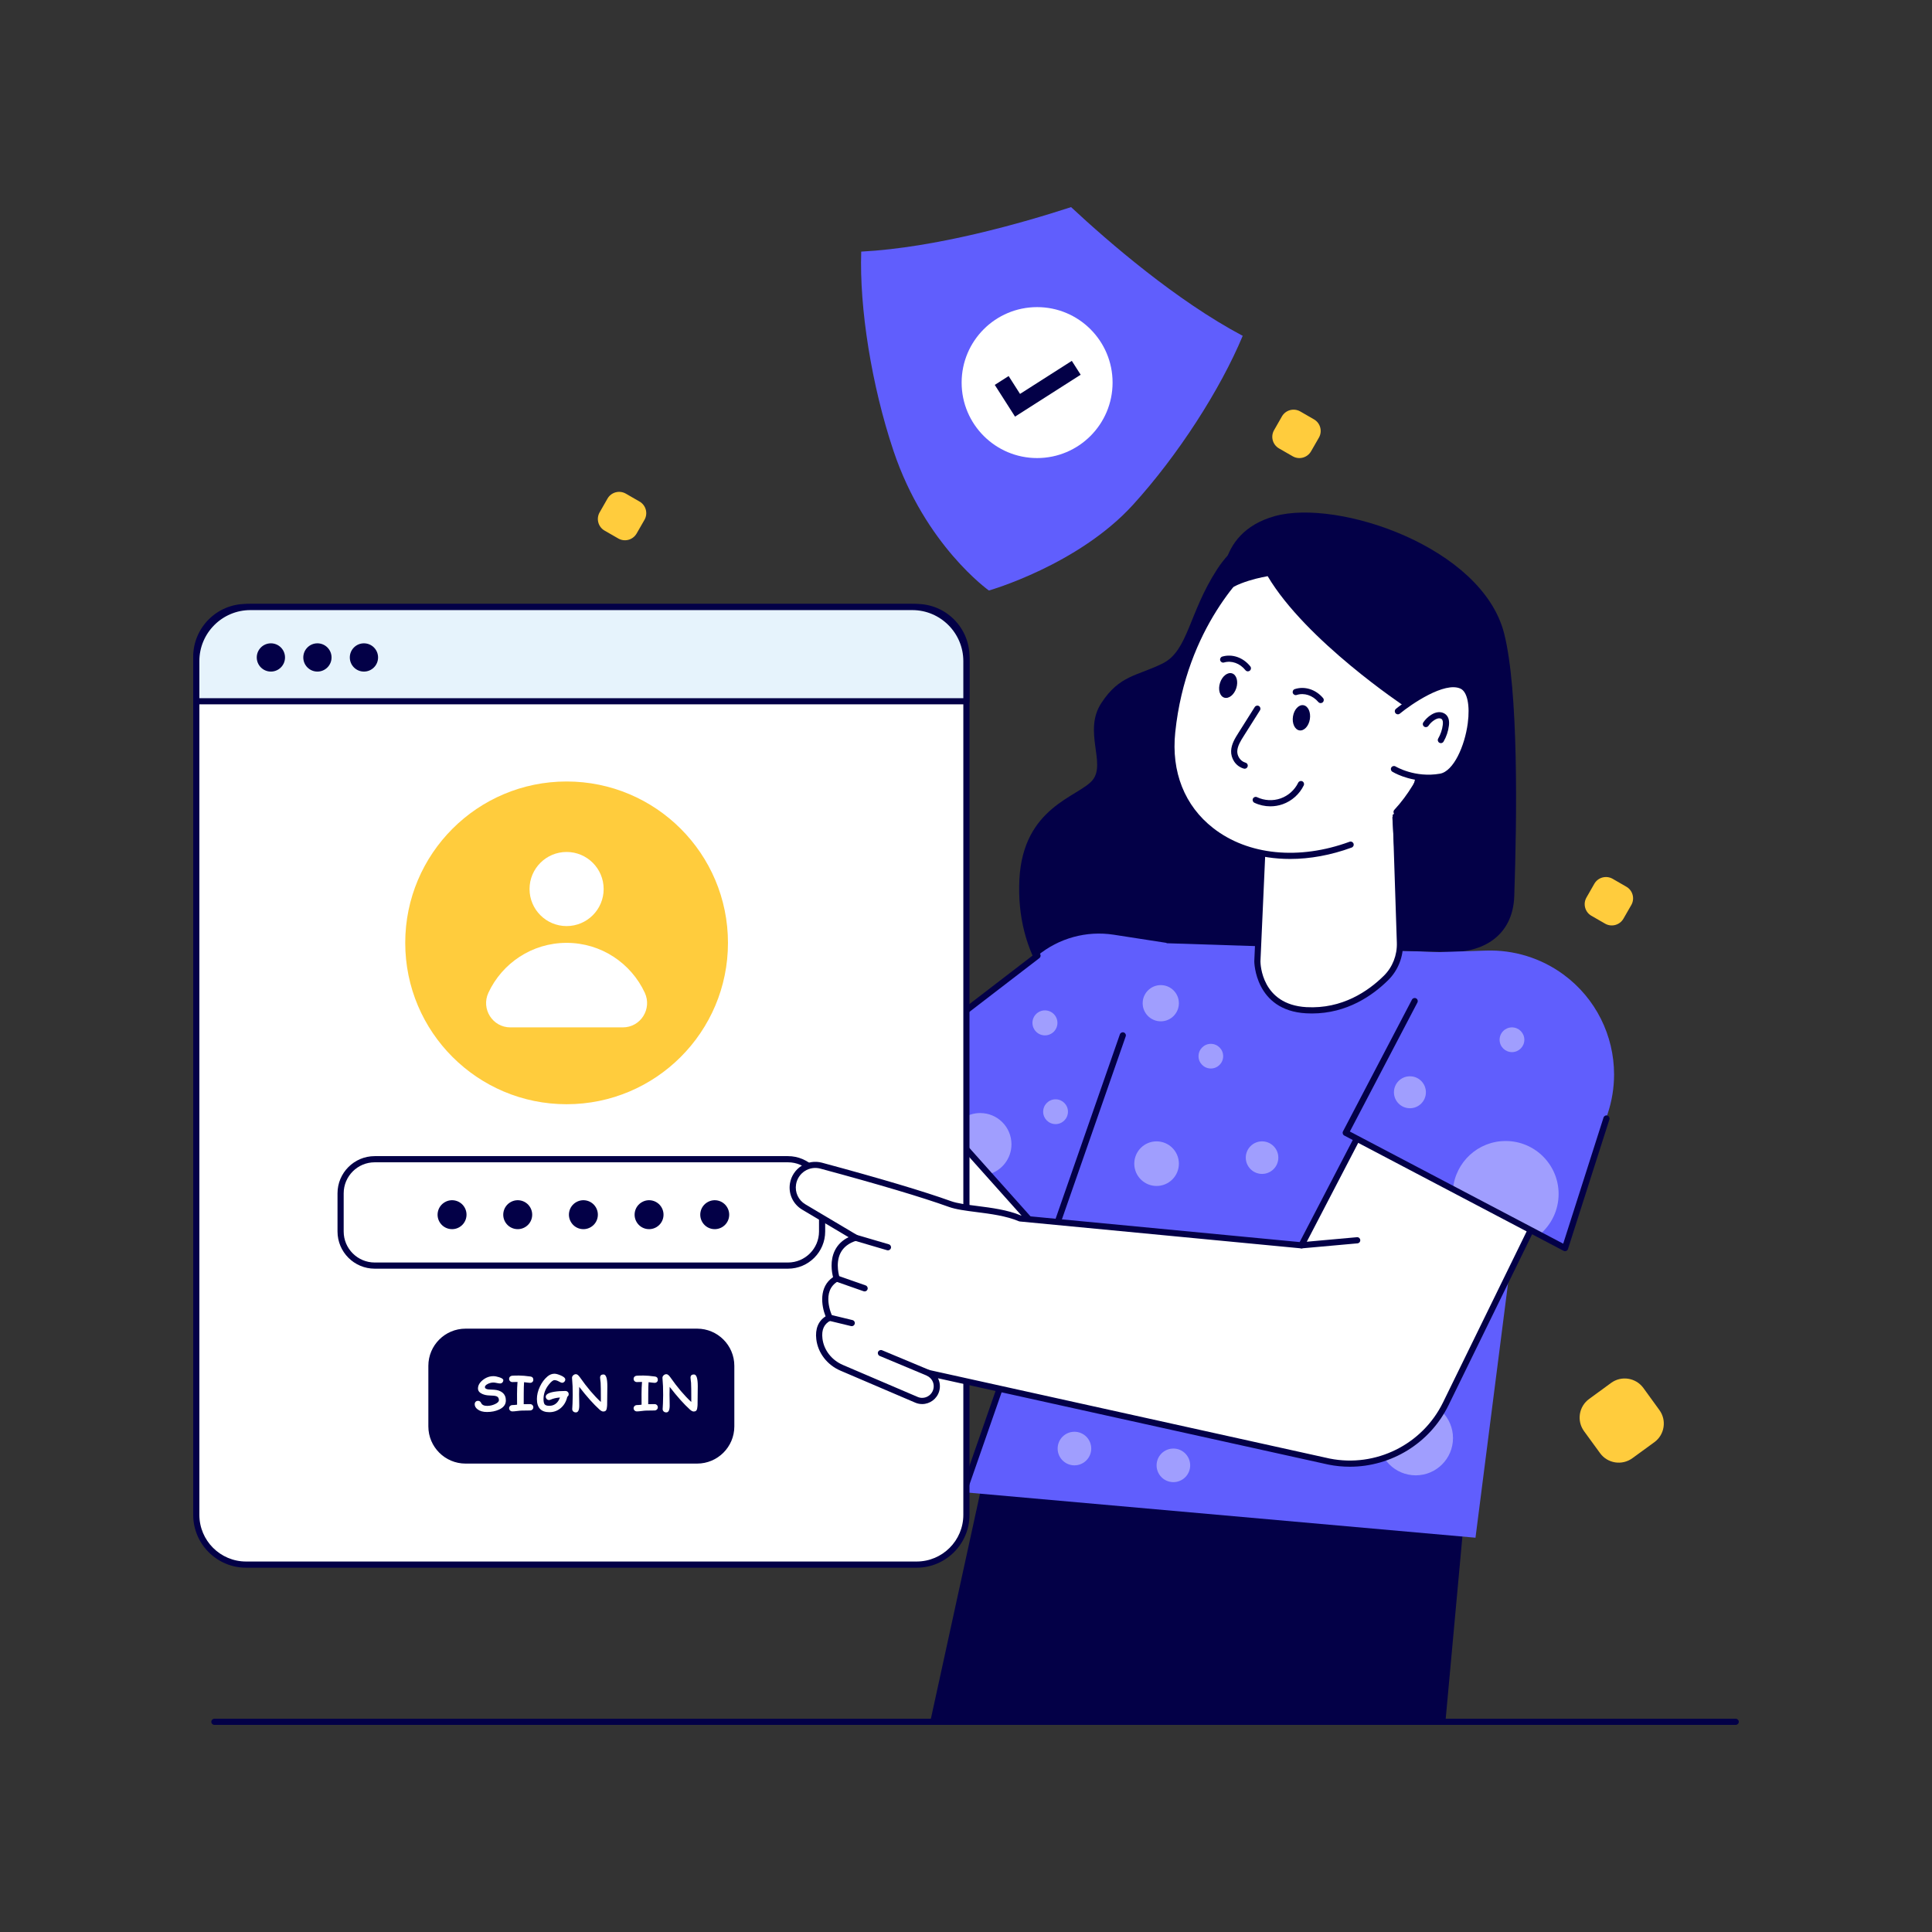 <svg xmlns="http://www.w3.org/2000/svg" enable-background="new 0 0 2500 2500" viewBox="0 0 2500 2500" id="sign-in"><rect x="0" y="0" width="2500" height="2500" fill="#333333" stroke="none"/><path fill="#030047" d="M2246.01 2232H277.43c-2.2 0-3.99-1.79-3.99-3.99 0-2.2 1.79-3.99 3.99-3.99h1968.58c2.2 0 3.99 1.79 3.99 3.99C2250 2230.21 2248.21 2232 2246.01 2232zM1676.64 667.79c0 0-65.12 12.36-101.82 69.05-36.7 56.69-37.29 105.3-70.44 121.7-33.15 16.4-55.65 14.95-79.32 51.29-23.68 36.34 6.51 77.77-11.25 99.58s-89.98 34.16-94.72 128.65c-4.74 94.49 44.4 170.08 130.23 204.97 85.84 34.89 345.12-97.4 345.12-97.4l-76.36-451.37L1676.64 667.79z"></path><path fill="#fff" d="M1261.72,1320.7l-139.01,111.39L983.92,890.09l-282.34,47.73l178.26,704.98
										c17.71,70.05,68.22,127.21,135.57,153.41l0,0c77.35,30.09,165,14.81,227.6-39.67l235.6-205.03"></path><path fill="#030047" d="M1096.58,1815.47c-27.77,0-55.75-5.1-82.61-15.55c-68.41-26.61-120-84.99-137.99-156.15L697.71,938.79
										c-0.27-1.08-0.08-2.23,0.53-3.16c0.61-0.93,1.58-1.57,2.68-1.75l282.34-47.73c2.03-0.34,4.02,0.93,4.53,2.94l137.26,536.01
										l134.18-107.52c1.71-1.37,4.23-1.1,5.61,0.62c1.38,1.72,1.1,4.23-0.62,5.61l-139.01,111.39c-1.06,0.85-2.48,1.09-3.76,0.67
										c-1.29-0.43-2.27-1.48-2.6-2.8L980.97,894.63l-274.45,46.39l177.2,700.79c17.36,68.66,67.13,124.99,133.14,150.67
										c76.22,29.65,161.86,14.71,223.54-38.96l235.6-205.03c1.65-1.45,4.18-1.27,5.63,0.39c1.45,1.66,1.27,4.18-0.39,5.63
										l-235.6,205.03C1203.46,1796.24,1150.44,1815.47,1096.58,1815.47z"></path><path fill="#605efd" d="M1566.93,1369.24l-150.78,303.27l-136.63-153.02l-48.42-54.22l-75.76-84.81l187.23-143.86
										c27.51-22.67,63.37-32.56,98.64-27.08l68.05,10.53L1566.93,1369.24z"></path><path fill="#fff" d="M1308.83,1480.71c0,18.46-12.4,34-29.32,38.79l-48.42-54.22c6.01-14.69,20.48-25.01,37.3-25.01
										C1290.74,1440.27,1308.83,1458.36,1308.83,1480.71z" opacity=".4"></path><path fill="#030047" d="M1416.13,1676.52c-1.13,0-2.21-0.48-2.98-1.33l-260.82-292.06c-0.74-0.83-1.1-1.93-1-3.03
										c0.1-1.11,0.67-2.12,1.54-2.79l187.23-143.86c1.76-1.35,4.26-1.01,5.6,0.73c1.34,1.75,1.01,4.25-0.73,5.6l-183.82,141.24
										l254.03,284.46l148.16-297.99c0.98-1.97,3.36-2.78,5.35-1.8c1.97,0.98,2.78,3.38,1.8,5.35l-150.79,303.27
										c-0.59,1.18-1.73,2-3.04,2.18C1416.48,1676.51,1416.31,1676.52,1416.13,1676.52z"></path><polygon fill="#030047" points="1203.69 2228.01 1285.61 1852.68 1898.06 1925.73 1870.37 2228.01"></polygon><path fill="#605efd" d="M1494.63,1220.05l404.1,13.11c57.33,1.86,100.61,52.67,93.33,109.57l-82.78,647.07l-662.46-58.89
										L1494.63,1220.05z"></path><circle cx="1831.95" cy="1860.86" r="48.22" fill="#fff" opacity=".4"></circle><path fill="#030047" d="M1246.81,1934.88c-0.44,0-0.88-0.07-1.31-0.22c-2.08-0.73-3.18-3-2.45-5.08l206.07-591.12
										c0.72-2.08,3-3.18,5.08-2.46c2.08,0.73,3.18,3,2.45,5.08l-206.07,591.12C1250.01,1933.85,1248.47,1934.88,1246.81,1934.88z
										"></path><path fill="#fff" d="M1627.02,1244l8.18-182.6l169.92-35.41l6.37,193.85c0.56,16.99-5.82,33.53-17.89,45.5
												c-19.76,19.59-54.82,44.62-103.35,41.88C1626.97,1303.66,1627.02,1244,1627.02,1244z"></path><path fill="#030047" d="M1697.63,1311.43c-2.5,0-5.03-0.07-7.61-0.22c-66.28-3.74-66.99-66.58-66.99-67.21
												c0-0.06,0-0.12,0.01-0.17l8.18-182.6c0.08-1.82,1.39-3.36,3.17-3.73l169.92-35.41c1.16-0.25,2.36,0.04,3.28,0.77
												c0.92,0.73,1.48,1.83,1.52,3.01l6.37,193.85c0.59,18.19-6.35,35.86-19.07,48.47
												C1776.19,1288.24,1742.99,1311.43,1697.63,1311.43z M1631.01,1244.08c0.03,3.25,1.38,55.88,59.46,59.16
												c46.34,2.59,80.13-20.71,100.33-40.73c11.15-11.05,17.23-26.56,16.71-42.54l-6.21-189.11l-162.24,33.81L1631.01,1244.08z
												"></path><path fill="#fff" d="M1807.15,1050.69c80.6-87.09,62.45-229.46,62.45-229.46L1628,720.26
													c-4.49,3.68-95.59,77.82-111.2,226.97c-12.86,122.88,104.9,192.06,230.9,145.74"></path><path fill="#030047" d="M1669.35,1111.48c-39.35,0-75.76-11.36-104.31-33.58c-39.31-30.6-57.85-77.15-52.21-131.09
													c15.28-146.02,102.67-221.48,112.59-229.6c1.14-0.94,2.76-1.21,4.12-0.64l241.6,100.96c1.32,0.55,2.24,1.76,2.42,3.18
													c0.18,1.44,17.45,145.24-63.48,232.68c-1.51,1.62-4.03,1.71-5.64,0.22c-1.62-1.5-1.71-4.02-0.22-5.64
													c72.89-78.75,63.48-205.49,61.66-223.98l-237.19-99.11c-15.63,13.4-93.69,86.56-107.93,222.77
													c-5.35,51.09,12.12,95.11,49.18,123.96c45.06,35.07,111,41.65,176.38,17.62c2.06-0.77,4.36,0.3,5.12,2.37
													c0.76,2.07-0.3,4.36-2.37,5.12C1722.17,1106.61,1695.13,1111.48,1669.35,1111.48z"></path><path fill="#030047" d="M1817.34,913.85c0,0-127.56-84.7-176.99-168.29c0,0-45.98,7.51-57.57,24.7
													c0,0-14.39-79.94,67.02-102.47c81.41-22.53,268.2,39.98,296.55,151.91c18.64,73.6,16.65,236.89,13.09,340.09
													c-1.72,50.09-39.57,74.76-89.61,71.99l-57.58-1.43l-10.56-172.93C1846.87,1016.09,1835.47,965.52,1817.34,913.85z"></path><ellipse cx="1589.16" cy="887" fill="#030047" rx="16.5" ry="11.07" transform="rotate(-72.061 1589.219 886.977)"></ellipse><path fill="#fff" d="M1582.78,853.41c11.28-3.29,23.88,1.18,31.96,11.32"></path><path fill="#030047" d="M1614.74,868.73c-1.17,0-2.33-0.52-3.12-1.5c-7.09-8.9-17.97-12.82-27.72-9.98
													c-2.13,0.62-4.33-0.6-4.95-2.71c-0.62-2.12,0.6-4.33,2.71-4.95c12.88-3.75,27.09,1.22,36.2,12.67
													c1.37,1.72,1.09,4.23-0.64,5.61C1616.49,868.44,1615.61,868.73,1614.74,868.73z"></path><ellipse cx="1684.09" cy="928.87" fill="#030047" rx="16.5" ry="11.07" transform="rotate(-81.077 1684.036 928.877)"></ellipse><path fill="#fff" d="M1676.69,895.49c11.18-3.63,23.9,0.45,32.29,10.34"></path><path fill="#030047" d="M1708.97,909.82c-1.13,0-2.25-0.48-3.04-1.41c-7.36-8.68-18.37-12.26-28.01-9.13
														c-2.11,0.69-4.34-0.47-5.02-2.56c-0.68-2.1,0.46-4.35,2.56-5.03c12.75-4.14,27.11,0.4,36.56,11.56
														c1.42,1.68,1.22,4.2-0.47,5.62C1710.8,909.51,1709.89,909.82,1708.97,909.82z"></path><g><path fill="#fff" d="M1808.85,920.34c0,0,55.47-45.58,82.79-32.81c27.32,12.77,6.9,111.48-27.62,117.55
														c-34.52,6.07-60.27-9.88-60.27-9.88"></path><path fill="#030047" d="M1848.11,1010.45c-26.92,0-45.53-11.3-46.45-11.87c-1.88-1.16-2.45-3.61-1.29-5.49
														c1.16-1.88,3.63-2.45,5.49-1.3c0.25,0.15,25,15.06,57.49,9.35c17.49-3.07,32.01-35.58,35.93-65.22
														c3.06-23.13-0.59-40.7-9.31-44.78c-20.56-9.6-63.68,20.05-78.57,32.28c-1.7,1.39-4.22,1.15-5.62-0.55
														c-1.4-1.7-1.15-4.22,0.55-5.62c2.34-1.93,57.75-47.01,87.02-33.34c12.31,5.75,17.48,25.59,13.85,53.05
														c-4.35,32.85-20.33,68.15-42.46,72.04C1858.91,1010.02,1853.35,1010.45,1848.11,1010.45z"></path></g><g><path fill="#030047" d="M1864.49,961.62c-0.68,0-1.37-0.18-2.01-0.54c-1.9-1.11-2.55-3.55-1.44-5.46
													c3.13-5.37,5.18-11.46,5.91-17.62c0.44-3.58,0.04-6.03-1.17-7.28c-0.86-0.88-2.4-1.34-4.02-1.2
													c-1.65,0.15-3.47,0.85-5.54,2.15c-3.08,1.92-5.78,4.52-7.81,7.51c-1.24,1.82-3.72,2.3-5.54,1.06
													c-1.82-1.24-2.3-3.72-1.05-5.54c2.65-3.9,6.17-7.28,10.18-9.79c3.16-1.98,6.13-3.07,9.07-3.33
													c3.96-0.35,7.91,0.98,10.45,3.59c3.02,3.11,4.12,7.62,3.37,13.8c-0.86,7.22-3.26,14.38-6.93,20.68
													C1867.21,960.91,1865.87,961.62,1864.49,961.62z"></path></g><g><path fill="#fff" d="M1627.02,917.03c-7.03,11.13-14.06,22.26-21.09,33.39c-4.24,6.71-8.57,13.71-8.88,21.42
													c-0.31,7.71,4.63,16.35,13.56,18.9"></path><path fill="#030047" d="M1610.61,994.73c-0.36,0-0.73-0.05-1.1-0.15c-11.28-3.22-16.81-13.95-16.45-22.9
													c0.36-8.92,5.21-16.61,9.5-23.39l21.08-33.39c1.18-1.86,3.64-2.42,5.5-1.24c1.87,1.18,2.42,3.64,1.24,5.5l-21.08,33.39
													c-3.75,5.93-8,12.66-8.27,19.45c-0.23,5.68,3.43,12.84,10.67,14.9c2.12,0.6,3.35,2.81,2.74,4.93
													C1613.95,993.58,1612.35,994.73,1610.61,994.73z"></path></g><g><path fill="#030047" d="M1643.85,1043.38c-7.11,0-14.21-1.55-20.68-4.63c-1.99-0.95-2.84-3.33-1.89-5.32
													c0.95-1.99,3.31-2.84,5.32-1.89c9.48,4.51,20.59,5.09,30.48,1.62c9.89-3.47,18.2-10.88,22.77-20.32
													c0.96-1.98,3.34-2.81,5.33-1.85c1.98,0.96,2.81,3.35,1.85,5.33c-5.49,11.32-15.44,20.2-27.31,24.37
													C1654.61,1042.49,1649.22,1043.38,1643.85,1043.38z"></path></g><g><path fill="#fff" d="M1186.16,785.48H318.36c-35.55,0-64.37,28.82-64.37,64.37v1110.38c0,35.55,28.82,64.37,64.37,64.37
							h867.81c35.55,0,64.37-28.82,64.37-64.37V849.85C1250.53,814.3,1221.71,785.48,1186.16,785.48z"></path><path fill="#030047" d="M1186.16,2028.59H318.36c-37.69,0-68.36-30.66-68.36-68.36V849.85c0-37.69,30.67-68.36,68.36-68.36
							h867.81c37.69,0,68.36,30.66,68.36,68.36v1110.38C1254.52,1997.93,1223.85,2028.59,1186.16,2028.59z M318.36,789.47
							c-33.29,0-60.37,27.08-60.37,60.37v1110.38c0,33.29,27.09,60.37,60.37,60.37h867.81c33.29,0,60.38-27.08,60.38-60.37V849.85
							c0-33.29-27.09-60.37-60.38-60.37H318.36z"></path><path fill="#e6f3fc" d="M1180.53,785.48H323.99c-38.66,0-70,31.34-70,70v51.95h996.54v-51.95
							C1250.53,816.83,1219.19,785.48,1180.53,785.48z"></path><path fill="#030047" d="M1250.53,911.42H253.99c-2.2,0-3.99-1.79-3.99-3.99v-51.95c0-40.8,33.19-73.99,73.99-73.99h856.53
							c40.8,0,73.99,33.19,73.99,73.99v51.95C1254.52,909.64,1252.73,911.42,1250.53,911.42z M257.98,903.44h988.56v-47.96
							c0-36.4-29.61-66.01-66.01-66.01H323.99c-36.4,0-66.01,29.61-66.01,66.01V903.44z"></path><circle cx="350.53" cy="850.74" r="18.28" fill="#030047"></circle><g><circle cx="410.74" cy="850.74" r="18.28" fill="#030047"></circle></g><g><circle cx="470.94" cy="850.74" r="18.28" fill="#030047"></circle></g></g><g><circle cx="733.18" cy="1220.05" r="208.81" fill="#ffcc3d"></circle></g><g><circle cx="733.18" cy="1150.39" r="47.95" fill="#fff"></circle></g><g><path fill="#fff" d="M805.93,1329.43c23.04,0,38.14-23.95,28.42-44.83c-17.73-38.12-56.36-64.55-101.18-64.55
						c-44.82,0-83.44,26.43-101.18,64.55c-9.72,20.89,5.39,44.83,28.42,44.83H805.93z"></path></g><g><path fill="#fff" d="M1019.67,1500.02H484.85c-24.37,0-44.12,19.75-44.12,44.12v49.41c0,24.37,19.76,44.12,44.12,44.12h534.81
						c24.37,0,44.12-19.75,44.12-44.12v-49.41C1063.79,1519.77,1044.04,1500.02,1019.67,1500.02z"></path><path fill="#030047" d="M1019.67,1641.66H484.85c-26.53,0-48.11-21.58-48.11-48.11v-49.41c0-26.53,21.58-48.11,48.11-48.11h534.81
						c26.53,0,48.12,21.58,48.12,48.11v49.41C1067.78,1620.08,1046.2,1641.66,1019.67,1641.66z M484.85,1504.01
						c-22.13,0-40.13,18-40.13,40.13v49.41c0,22.13,18,40.13,40.13,40.13h534.81c22.13,0,40.14-18,40.14-40.13v-49.41
						c0-22.13-18-40.13-40.14-40.13H484.85z"></path></g><g><path fill="#030047" d="M902.11,1723.25h-299.7c-24.37,0-44.12,19.75-44.12,44.12v78.38c0,24.37,19.75,44.12,44.12,44.12h299.7
						c24.37,0,44.12-19.76,44.12-44.12v-78.38C946.23,1743,926.48,1723.25,902.11,1723.25z"></path><path fill="#030047" d="M902.11,1893.87H602.41c-26.53,0-48.12-21.58-48.12-48.11v-78.38c0-26.53,21.58-48.11,48.12-48.11h299.69
						c26.53,0,48.12,21.58,48.12,48.11v78.38C950.22,1872.28,928.64,1893.87,902.11,1893.87z M602.41,1727.24
						c-22.13,0-40.14,18-40.14,40.13v78.38c0,22.13,18,40.13,40.14,40.13h299.69c22.13,0,40.14-18,40.14-40.13v-78.38
						c0-22.13-18-40.13-40.14-40.13H602.41z"></path></g><g><path fill="#fff" d="M630.13 1827.12c-5.13 0-9.18-1.14-12.13-3.43-2.49-1.9-3.74-4.1-3.74-6.58 0-1.27.38-2.33 1.15-3.17s1.83-1.26 3.18-1.26c1.82 0 3.16.93 4.01 2.79 1.15 2.49 3.76 3.73 7.83 3.73 3.48 0 6.85-.76 10.1-2.28 3.38-1.56 5.07-3.27 5.07-5.13 0-2.55-1.05-4.23-3.16-5.04-1.5-.59-4.5-.93-9.01-1.03-3.5-.08-6.64-.74-9.4-1.97-3.75-1.68-5.59-4.09-5.52-7.22.06-3.94 2.16-7.56 6.31-10.85 4.15-3.29 8.72-4.93 13.72-4.93 1.98 0 4.43.46 7.34 1.37 3.62 1.13 5.43 2.44 5.43 3.91 0 1.05-.36 1.98-1.09 2.79-.81.91-1.85 1.37-3.12 1.37-.95 0-2.37-.2-4.27-.61-1.89-.41-3.32-.61-4.29-.61-2.61.02-5.09.65-7.44 1.88-2.43 1.25-3.64 2.62-3.64 4.1 0 .77.37 1.4 1.11 1.9.74.5 1.84.84 3.32 1.05 2.59.14 5.17.28 7.74.42 4.49.34 8.04 1.61 10.65 3.79 2.87 2.43 4.31 5.78 4.31 10.07 0 5.22-2.97 9.17-8.92 11.86C641.14 1826.1 635.96 1827.12 630.13 1827.12zM686.13 1789.4c-.97 0-3.63-.28-7.98-.85-.28 3.72-.43 8.67-.43 14.84l-.03 13.62c2.69-.06 5.43-.09 8.22-.09 1.22 0 2.22.41 3.02 1.21.8.81 1.2 1.78 1.2 2.91s-.41 2.1-1.23 2.9-1.84 1.2-3.09 1.2c-1.15 0-2.89.02-5.21.08-2.32.05-4.05.08-5.21.08-1.37 0-3.41.18-6.14.53-2.73.35-4.77.53-6.14.53-1.24 0-2.27-.4-3.09-1.2s-1.23-1.76-1.23-2.9c0-1.13.43-2.1 1.28-2.91s1.93-1.21 3.23-1.21c1.47 0 3.41-.15 5.81-.46-.04-2.39-.06-6.96-.06-13.71 0-5.5.2-10.75.61-15.75l-6.58.18c-1.22 0-2.23-.39-3.05-1.18-.82-.79-1.23-1.77-1.23-2.94 0-1.19.39-2.16 1.18-2.91.72-.69 1.62-1.08 2.68-1.18 1.73-.16 4.72-.24 8.99-.24 3.84 0 8.79.42 14.85 1.27 2.41.34 3.62 1.74 3.62 4.19 0 1.3-.47 2.32-1.4 3.06C687.97 1789.09 687.1 1789.4 686.13 1789.4zM734.08 1807.43c-1.38 6.03-4.15 10.85-8.31 14.47-4.23 3.64-9.19 5.46-14.87 5.46-5.38 0-9.41-1.42-12.11-4.26-2.69-2.84-4.03-7.11-4.03-12.79 0-5.18 1.27-10.49 3.82-15.93 2.55-5.44 5.82-9.85 9.83-13.23 2.81-2.37 5.82-3.55 9.04-3.55 1.96 0 4.63.71 8.01 2.12 4.01 1.68 6.01 3.47 6.01 5.37 0 1.09-.42 2.07-1.25 2.93-.83.86-1.85 1.29-3.07 1.29-.6 0-1.94-.57-4.02-1.71s-3.97-1.71-5.69-1.71c-1.82 0-4.28 1.96-7.37 5.89-4.51 5.7-6.76 11.88-6.76 18.54 0 3.38.49 5.67 1.49 6.89 1.05 1.27 3.08 1.91 6.09 1.91 3.1 0 5.82-.88 8.16-2.64 2.49-1.86 4.33-4.57 5.52-8.13-4.69.36-8.78 1.32-12.26 2.88-.63.28-1.26.42-1.88.42-1.26 0-2.3-.46-3.13-1.4-.75-.83-1.12-1.77-1.12-2.82 0-3.09 3.66-5.26 10.98-6.49 4.13-.69 8.94-1.03 14.44-1.03 1.21 0 2.23.39 3.05 1.18.82.79 1.23 1.76 1.23 2.91C735.9 1805.48 735.29 1806.62 734.08 1807.43zM785.64 1817.8c0 1.01-.17 2.61-.51 4.79-.41 2.61-1.88 3.91-4.43 3.91-1.42 0-3.02-.8-4.8-2.4-7.79-7.02-16.58-16.86-26.37-29.52-.12 5.26-.18 8.48-.18 9.68 0 1.6.04 4 .11 7.22.07 3.22.1 5.62.1 7.22 0 5.97-1.45 8.95-4.37 8.95-1.48 0-2.66-.45-3.55-1.37-.79-.81-1.18-1.79-1.18-2.94 0-.81.07-2.03.2-3.67.13-1.64.2-2.86.2-3.67 0-1.19.04-2.98.12-5.37.08-2.39.12-4.18.12-5.37 0-1.27-.03-3.2-.09-5.76-.06-2.57-.09-4.49-.09-5.76 0-1.21-.12-3.02-.36-5.43-.24-2.41-.36-4.22-.36-5.43 0-1.21.52-2.3 1.56-3.25 1.04-.95 2.23-1.43 3.57-1.43 1.5 0 3.15 1.3 4.97 3.88 9.19 13.11 18.25 23.8 27.19 32.07.02-.65.03-2.18.03-4.61 0-9.97-.1-16.7-.3-20.18-.04-.59-.17-1.68-.39-3.28-.2-1.41-.3-2.53-.3-3.34 0-2.79 1.48-4.19 4.43-4.19 3.3 0 4.95 5.09 4.95 15.26 0 .22-.02 1.82-.06 4.79C785.71 1808.9 785.64 1815.3 785.64 1817.8zM847.23 1789.4c-.97 0-3.63-.28-7.98-.85-.28 3.72-.43 8.67-.43 14.84l-.03 13.62c2.69-.06 5.43-.09 8.22-.09 1.22 0 2.22.41 3.02 1.21.8.81 1.2 1.78 1.2 2.91s-.41 2.1-1.23 2.9-1.84 1.2-3.09 1.2c-1.15 0-2.89.02-5.21.08-2.32.05-4.05.08-5.21.08-1.37 0-3.41.18-6.14.53-2.73.35-4.77.53-6.14.53-1.24 0-2.27-.4-3.09-1.2-.82-.8-1.23-1.76-1.23-2.9 0-1.13.43-2.1 1.28-2.91s1.93-1.21 3.23-1.21c1.47 0 3.41-.15 5.81-.46-.04-2.39-.06-6.96-.06-13.71 0-5.5.2-10.75.61-15.75l-6.58.18c-1.22 0-2.23-.39-3.05-1.18-.82-.79-1.23-1.77-1.23-2.94 0-1.19.39-2.16 1.18-2.91.72-.69 1.62-1.08 2.68-1.18 1.72-.16 4.72-.24 8.99-.24 3.84 0 8.79.42 14.85 1.27 2.41.34 3.62 1.74 3.62 4.19 0 1.3-.47 2.32-1.4 3.06C849.07 1789.09 848.21 1789.4 847.23 1789.4zM902.65 1817.8c0 1.01-.17 2.61-.51 4.79-.41 2.61-1.88 3.91-4.43 3.91-1.42 0-3.02-.8-4.8-2.4-7.79-7.02-16.58-16.86-26.37-29.52-.12 5.26-.18 8.48-.18 9.68 0 1.6.04 4 .11 7.22.07 3.22.1 5.62.1 7.22 0 5.97-1.45 8.95-4.37 8.95-1.48 0-2.66-.45-3.55-1.37-.79-.81-1.18-1.79-1.18-2.94 0-.81.07-2.03.2-3.67.13-1.64.2-2.86.2-3.67 0-1.19.04-2.98.12-5.37.08-2.39.12-4.18.12-5.37 0-1.27-.03-3.2-.09-5.76-.06-2.57-.09-4.49-.09-5.76 0-1.21-.12-3.02-.36-5.43-.24-2.41-.36-4.22-.36-5.43 0-1.21.52-2.3 1.56-3.25 1.04-.95 2.23-1.43 3.57-1.43 1.5 0 3.15 1.3 4.97 3.88 9.19 13.11 18.25 23.8 27.19 32.07.02-.65.03-2.18.03-4.61 0-9.97-.1-16.7-.3-20.18-.04-.59-.17-1.68-.39-3.28-.2-1.41-.3-2.53-.3-3.34 0-2.79 1.48-4.19 4.43-4.19 3.3 0 4.95 5.09 4.95 15.26 0 .22-.02 1.82-.06 4.79C902.71 1808.9 902.65 1815.3 902.65 1817.8z"></path></g><g><path fill="#030047" d="M856.09,1562.43c5.16,8.99,2.13,20.43-6.86,25.59c-8.94,5.16-20.38,2.13-25.54-6.86
						c-5.16-8.94-2.13-20.38,6.86-25.54C839.49,1550.4,850.92,1553.49,856.09,1562.43z"></path></g><g><path fill="#030047" d="M771.12,1562.43c5.16,8.99,2.13,20.43-6.86,25.59c-8.94,5.16-20.38,2.13-25.54-6.86
						c-5.21-8.94-2.13-20.38,6.81-25.54C754.52,1550.4,765.96,1553.49,771.12,1562.43z"></path></g><g><path fill="#030047" d="M934.24,1588.02c-8.99,5.16-20.43,2.13-25.59-6.86c-5.16-8.94-2.13-20.38,6.86-25.54
						c8.94-5.21,20.38-2.13,25.54,6.81C946.27,1571.42,943.18,1582.86,934.24,1588.02z"></path></g><g><path fill="#030047" d="M601.18,1562.43c5.16,8.99,2.07,20.43-6.86,25.59c-8.94,5.16-20.38,2.13-25.59-6.86
						c-5.16-8.94-2.07-20.38,6.86-25.54C584.53,1550.4,596.02,1553.49,601.18,1562.43z"></path></g><g><path fill="#030047" d="M686.15,1562.43c5.16,8.99,2.13,20.43-6.86,25.59c-8.94,5.16-20.38,2.13-25.59-6.86
						c-5.16-8.94-2.08-20.38,6.86-25.54C669.55,1550.4,680.99,1553.49,686.15,1562.43z"></path></g><g><path fill="#fff" d="M1803.74,1381.37l-119.66,230.06l-364.08-34.8c-0.05,0-0.05,0-0.05,0
								c-29.42-12.5-70.19-11.21-90.83-18.66c-46.68-16.81-123.22-37.94-166.5-49.6c-16.71-4.5-33.61,6.4-36.46,23.47l0,0
								c-1.99,11.91,3.54,23.82,13.93,29.99l66.99,39.81c-38.73,11.92-24.42,52.78-24.42,52.78c-26.44,14.68-9.26,50.65-9.26,50.65
								c-12.02,5.85-14.42,16.76-13.14,27.45c1.97,16.71,13.46,30.86,28.94,37.46l96.62,41.34c2.45,1.06,4.95,1.54,7.45,1.54
								c8.09,0,15.7-5.27,18.14-13.57c2.39-7.98-0.69-16.55-7.61-21.12l-2.18-1.49l518.16,114.6
								c61.5,12.24,123.49-18.46,151.05-74.75l154.35-315.61L1803.74,1381.37z"></path><path fill="#030047" d="M1746.72,1897.94c-9.18,0-18.45-0.89-27.71-2.74l-505.27-111.75c2.61,5.1,3.25,11.15,1.5,16.99
								c-2.85,9.66-11.89,16.41-21.97,16.41c-3.14,0-6.18-0.63-9.04-1.87l-96.6-41.33c-17.24-7.35-29.25-22.93-31.34-40.66
								c-1.6-13.37,2.55-23.54,12.01-29.63c-5.52-13.96-8.96-38.12,9.67-50.74c-1.64-6.4-4.27-21.44,2.48-34.81
								c3.7-7.32,9.59-12.98,17.58-16.89l-59.99-35.65c-11.89-7.07-18.1-20.44-15.83-34.08c1.55-9.26,6.96-17.48,14.84-22.54
								c7.87-5.05,17.56-6.56,26.6-4.12c75.87,20.45,131.99,37.17,166.81,49.7c8.38,3.02,20.85,4.61,34.04,6.3
								c18.38,2.34,39.18,5,56.48,12.23l360.79,34.46l118.41-227.67c0.49-0.95,1.35-1.66,2.36-1.97c1.02-0.31,2.13-0.21,3.07,0.3
								l221.44,119.55c1.89,1.02,2.63,3.34,1.69,5.26l-154.35,315.61C1850.25,1867.66,1800.15,1897.93,1746.72,1897.94z
								 M1201.62,1772.69c0.29,0,0.57,0.03,0.86,0.09l518.16,114.6c59.53,11.84,119.87-18,146.6-72.61l152.66-312.17l-214.5-115.8
								l-117.78,226.46c-0.75,1.44-2.29,2.28-3.92,2.13l-364.08-34.8c-0.41-0.04-0.86-0.14-1.23-0.3
								c-16.39-6.96-36.84-9.57-54.88-11.87c-13.64-1.74-26.53-3.39-35.74-6.71c-34.61-12.46-90.52-29.12-166.18-49.51
								c-6.96-1.88-14.15-0.76-20.2,3.13c-6,3.85-10.11,10.1-11.28,17.14c-1.74,10.37,2.99,20.54,12.02,25.91l66.99,39.81
								c1.36,0.81,2.11,2.34,1.93,3.9c-0.19,1.57-1.28,2.88-2.79,3.34c-9.89,3.04-16.83,8.39-20.64,15.9
								c-7.15,14.11-1.24,31.57-1.18,31.75c0.63,1.83-0.14,3.86-1.83,4.8c-22.83,12.67-8.22,44.11-7.6,45.45
								c0.94,1.98,0.11,4.35-1.85,5.3c-8.72,4.25-12.3,11.9-10.92,23.39c1.75,14.9,11.92,28.03,26.54,34.26l96.63,41.34
								c1.87,0.81,3.84,1.22,5.88,1.22c6.57,0,12.45-4.4,14.31-10.71c1.9-6.35-0.5-13.04-5.99-16.66l-2.23-1.52
								c-1.58-1.08-2.17-3.13-1.41-4.88C1198.6,1773.61,1200.06,1772.69,1201.62,1772.69z"></path><line x1="1684.09" x2="1756.19" y1="1611.4" y2="1604.92" fill="#fff"></line><path fill="#030047" d="M1684.09,1615.39c-2.04,0-3.78-1.56-3.97-3.63c-0.2-2.2,1.42-4.13,3.62-4.33l72.1-6.49
								c2.25-0.2,4.14,1.42,4.33,3.62c0.2,2.2-1.42,4.13-3.62,4.33l-72.1,6.49C1684.33,1615.39,1684.21,1615.39,1684.09,1615.39z"></path><line x1="1201.62" x2="1139.9" y1="1776.71" y2="1750.91" fill="#fff"></line><path fill="#030047" d="M1201.62,1780.7c-0.51,0-1.03-0.1-1.54-0.31l-61.72-25.8c-2.04-0.85-2.99-3.19-2.15-5.22
								c0.86-2.04,3.19-2.99,5.22-2.14l61.72,25.8c2.04,0.85,2.99,3.19,2.15,5.22C1204.66,1779.78,1203.18,1780.7,1201.62,1780.7z"></path><g><line x1="1082.66" x2="1118.81" y1="1654.43" y2="1667.1" fill="#fff"></line><path fill="#030047" d="M1118.81,1671.09c-0.44,0-0.88-0.07-1.32-0.23l-36.15-12.67c-2.08-0.73-3.17-3.01-2.45-5.09
								c0.73-2.08,3-3.18,5.09-2.45l36.15,12.67c2.08,0.73,3.17,3.01,2.45,5.09C1122,1670.06,1120.45,1671.09,1118.81,1671.09z"></path></g><g><line x1="1073.37" x2="1102.16" y1="1705.08" y2="1712.06" fill="#fff"></line><path fill="#030047" d="M1102.16,1716.05c-0.31,0-0.63-0.04-0.95-0.11l-28.78-6.97c-2.14-0.52-3.46-2.68-2.94-4.82
								c0.52-2.14,2.68-3.45,4.82-2.94l28.78,6.97c2.14,0.52,3.46,2.68,2.94,4.82C1105.59,1714.82,1103.96,1716.05,1102.16,1716.05z
								"></path></g><g><path fill="#030047" d="M1149,1617.94c-0.37,0-0.75-0.05-1.13-0.16l-41.92-12.33c-2.11-0.62-3.32-2.84-2.7-4.95
							c0.62-2.11,2.81-3.33,4.96-2.7l41.92,12.33c2.11,0.62,3.32,2.84,2.7,4.95C1152.32,1616.81,1150.73,1617.94,1149,1617.94z"></path></g></g><g><path fill="#605efd" d="M2088.6,1390.31c0,17.03-2.71,34.26-8.35,51.02l-55.07,173.71l-33.04-17.34l-112-58.9l-138.81-72.94
						l122.42-233.89l59.27-1.92c35.81-1.17,70.97,9.68,99.92,30.86C2065.03,1291.72,2088.6,1340.19,2088.6,1390.31z"></path></g><g opacity=".4"><path fill="#fff" d="M2016.83,1544.98c0,21.18-9.58,40.12-24.69,52.73l-112-58.9c3.09-34.95,32.4-62.36,68.16-62.36
						C1986.18,1476.45,2016.83,1507.15,2016.83,1544.98z"></path></g><g><path fill="#030047" d="M2025.15,1619.03c-0.64,0-1.28-0.15-1.85-0.46l-283.8-149.18c-1.95-1.02-2.7-3.43-1.68-5.38l89.24-170.47
						c1.02-1.95,3.42-2.71,5.38-1.68c1.95,1.02,2.71,3.43,1.68,5.39l-87.39,166.94l276.06,145.12l52.17-163.2
						c0.68-2.1,2.91-3.26,5.02-2.59c2.1,0.67,3.26,2.92,2.59,5.02l-53.62,167.73c-0.36,1.12-1.2,2.03-2.29,2.48
						C2026.18,1618.93,2025.67,1619.03,2025.15,1619.03z"></path></g><g><path fill="#605efd" d="M1279.64,764.12c0,0-82.45-58.39-123.47-180.72c-28.46-84.87-44.23-184.88-41.75-257.82
						c96.97-5.11,208.11-36.91,271.54-57.58c48.84,45.47,136.29,121.1,222.11,166.56c-29,69.58-83.82,154.72-141.97,218.63
						C1395.02,731.31,1279.64,764.12,1279.64,764.12z"></path></g><g><circle cx="1342.01" cy="495.07" r="97.66" fill="#fff"></circle></g><g><polyline fill="#fff" points="1296.19 492.33 1316.68 524.42 1392.65 475.93"></polyline><polygon fill="#030047" points="1313.44 539.11 1287.23 498.05 1305.16 486.6 1319.92 509.72 1386.92 466.96 1398.38 484.9"></polygon></g><g><path fill="#ffcc3d" d="M2140.72,1866.21l-28.5,20.76c-13.38,9.66-32.03,6.73-41.71-6.55l-20.77-28.5
				c-9.68-13.29-6.75-31.94,6.53-41.61l28.52-20.86c13.29-9.68,31.93-6.75,41.71,6.55l20.75,28.6
				C2156.94,1837.88,2154.01,1856.53,2140.72,1866.21z"></path></g><g><path fill="#ffcc3d" d="M2110.91,1171.06l-10.21,17.76c-4.81,8.29-15.4,11.15-23.68,6.4l-17.76-10.21
				c-8.28-4.76-11.14-15.35-6.38-23.62l10.19-17.82c4.76-8.28,15.34-11.14,23.68-6.4l17.78,10.26
				C2112.8,1152.2,2115.66,1162.78,2110.91,1171.06z"></path></g><g><path fill="#ffcc3d" d="M833.96,672.65l-10.21,17.76c-4.81,8.29-15.4,11.15-23.68,6.4l-17.76-10.21
				c-8.28-4.76-11.14-15.35-6.38-23.62l10.19-17.82c4.76-8.28,15.34-11.14,23.68-6.4l17.78,10.26
				C835.86,653.78,838.72,664.37,833.96,672.65z"></path></g><g><path fill="#ffcc3d" d="M1706.67,566.29l-10.21,17.76c-4.81,8.29-15.4,11.15-23.68,6.4l-17.76-10.21
				c-8.28-4.76-11.14-15.35-6.38-23.62l10.19-17.82c4.76-8.28,15.34-11.14,23.68-6.4l17.78,10.26
				C1708.57,547.42,1711.43,558.01,1706.67,566.29z"></path></g><g opacity=".4"><circle cx="1956.49" cy="1345.44" r="16.01" fill="#fff"></circle></g><g opacity=".4"><circle cx="1824.43" cy="1413.38" r="20.68" fill="#fff"></circle></g><g opacity=".4"><circle cx="1566.83" cy="1366.69" r="15.95" fill="#fff"></circle></g><g opacity=".4"><circle cx="1633.1" cy="1497.98" r="21.06" fill="#fff"></circle></g><g opacity=".4"><circle cx="1496.61" cy="1505.78" r="28.86" fill="#fff"></circle></g><g opacity=".4"><circle cx="1352.15" cy="1323.6" r="16.17" fill="#fff"></circle></g><g opacity=".4"><circle cx="1365.89" cy="1438.54" r="16.04" fill="#fff"></circle></g><g opacity=".4"><circle cx="1390.32" cy="1874.42" r="21.73" fill="#fff"></circle></g><g opacity=".4"><circle cx="1518.35" cy="1896.15" r="21.73" fill="#fff"></circle></g><g opacity=".4"><circle cx="1633.48" cy="1713.28" r="31.24" fill="#fff"></circle></g><g opacity=".4"><circle cx="1502.04" cy="1298.16" r="23.43" fill="#fff"></circle></g></svg>